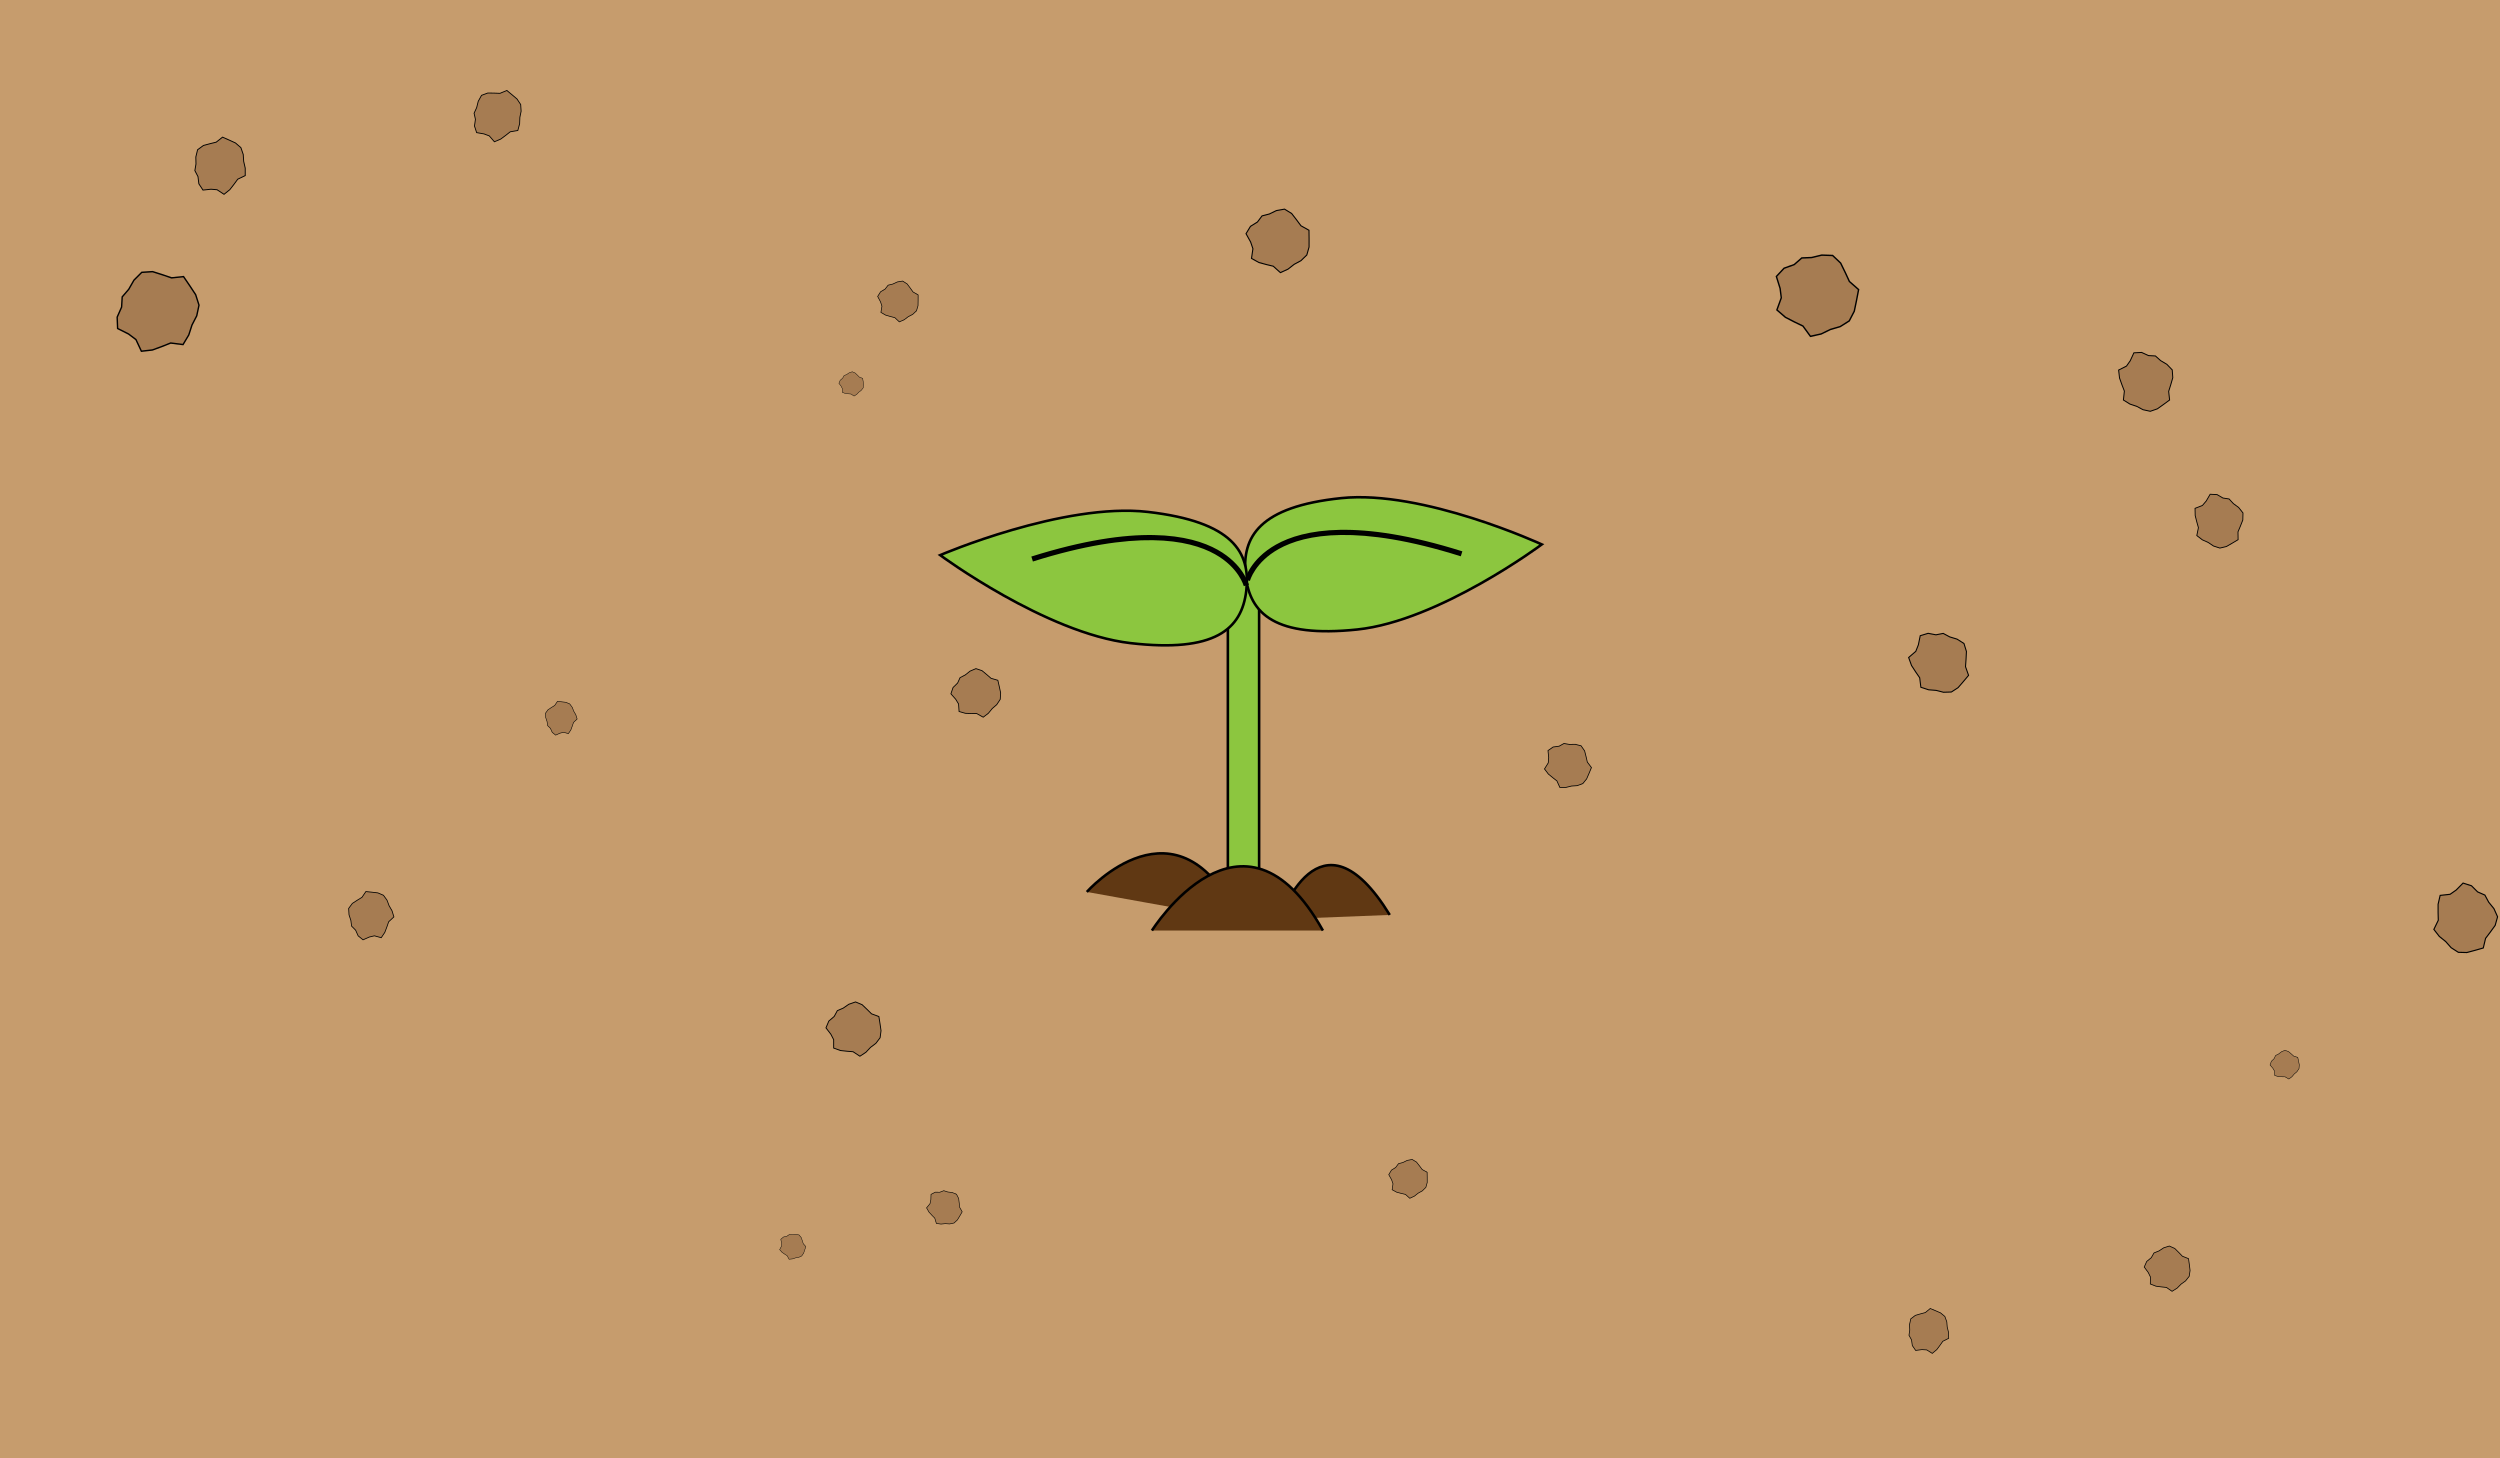 <?xml version="1.0" encoding="utf-8"?>
<!-- Generator: Adobe Illustrator 16.0.0, SVG Export Plug-In . SVG Version: 6.00 Build 0)  -->
<!DOCTYPE svg PUBLIC "-//W3C//DTD SVG 1.1//EN" "http://www.w3.org/Graphics/SVG/1.1/DTD/svg11.dtd">
<svg version="1.1" xmlns="http://www.w3.org/2000/svg" xmlns:xlink="http://www.w3.org/1999/xlink" x="0px" y="0px" width="960px"
	 height="560px" viewBox="0 0 960 560" enable-background="new 0 0 960 560" xml:space="preserve">
<symbol  id="New_Symbol" viewBox="-31 -29.159 62 58.318">
	<g>
		<polygon fill="#A67C52" points="30.072,-0.406 29.458,-7.932 25.12,-14.091 19.585,-18.604 14.799,-24.055 8.48,-28.566 
			0.792,-24.187 -5.77,-24.001 -12.971,-23.6 -20.527,-21.349 -20.975,-12.48 -24.313,-6.897 -30.004,-0.406 -27.264,6.942 
			-21.67,12.105 -18.565,18.406 -12.255,21.444 -6.413,25.798 0.792,28.625 8.069,26.09 13.772,21.317 18.792,16.931 26.967,14.438 
			28.606,6.872 		"/>
		<polygon fill="none" stroke="#000000" stroke-miterlimit="10" points="30.072,-0.406 29.458,-7.932 25.12,-14.091 19.585,-18.604 
			14.799,-24.055 8.48,-28.566 0.792,-24.187 -5.77,-24.001 -12.971,-23.6 -20.527,-21.349 -20.975,-12.48 -24.313,-6.897 
			-30.004,-0.406 -27.264,6.942 -21.67,12.105 -18.565,18.406 -12.255,21.444 -6.413,25.798 0.792,28.625 8.069,26.09 
			13.772,21.317 18.792,16.931 26.967,14.438 28.606,6.872 		"/>
	</g>
	<polygon display="none" fill="none" points="-31,29 31,29 31,-29 -31,-29 	"/>
</symbol>
<g id="Layer_1">
	<rect x="-9.5" y="-26.5" fill="#C69C6D" stroke="#000000" stroke-miterlimit="10" width="996" height="605"/>
	<path fill="#C69C6D" stroke="#000000" stroke-miterlimit="10" d="M407.573,251.825"/>
	<g>
		
			<use xlink:href="#New_Symbol"  width="62" height="58.318" x="-31" y="-29.159" transform="matrix(0.499 -0.216 -0.21 -0.514 60.051 119.46)" overflow="visible" opacity="0.651"/>
		
			<use xlink:href="#New_Symbol"  width="62" height="58.318" x="-31" y="-29.159" transform="matrix(0.208 -0.301 -0.292 -0.214 84.064 63.87)" overflow="visible" opacity="0.812"/>
		
			<use xlink:href="#New_Symbol"  width="62" height="58.318" x="-31" y="-29.159" transform="matrix(0.258 -0.215 -0.209 -0.265 190.685 44.366)" overflow="visible"/>
		
			<use xlink:href="#New_Symbol"  width="62" height="58.318" x="-31" y="-29.159" transform="matrix(0.258 0.059 0.057 -0.266 344.785 115.499)" overflow="visible" opacity="0.867"/>
		
			<use xlink:href="#New_Symbol"  width="62" height="58.318" x="-31" y="-29.159" transform="matrix(0.403 0.085 0.082 -0.415 490.597 92.119)" overflow="visible"/>
		
			<use xlink:href="#New_Symbol"  width="62" height="58.318" x="-31" y="-29.159" transform="matrix(0.498 0.222 0.216 -0.513 697.158 112.616)" overflow="visible" opacity="0.656"/>
		
			<use xlink:href="#New_Symbol"  width="62" height="58.318" x="-31" y="-29.159" transform="matrix(0.15 0.358 0.348 -0.154 824.058 146.168)" overflow="visible" opacity="0.99"/>
		
			<use xlink:href="#New_Symbol"  width="62" height="58.318" x="-31" y="-29.159" transform="matrix(0.104 0.334 0.324 -0.107 851.948 199.775)" overflow="visible"/>
		
			<use xlink:href="#New_Symbol"  width="62" height="58.318" x="-31" y="-29.159" transform="matrix(0.242 0.332 0.322 -0.249 744.757 253.977)" overflow="visible" opacity="0.991"/>
		
			<use xlink:href="#New_Symbol"  width="62" height="58.318" x="-31" y="-29.159" transform="matrix(0.247 0.181 0.176 -0.255 601.912 293.551)" overflow="visible" opacity="0.649"/>
		
			<use xlink:href="#New_Symbol"  width="62" height="58.318" x="-31" y="-29.159" transform="matrix(0.318 -0.006 -0.006 -0.327 374.682 266.115)" overflow="visible" opacity="0.965"/>
		
			<use xlink:href="#New_Symbol"  width="62" height="58.318" x="-31" y="-29.159" transform="matrix(0.158 0.009 0.009 -0.162 326.881 147.387)" overflow="visible" opacity="0.976"/>
		
			<use xlink:href="#New_Symbol"  width="62" height="58.318" x="-31" y="-29.159" transform="matrix(0.065 -0.21 -0.204 -0.067 215.246 275.967)" overflow="visible"/>
		
			<use xlink:href="#New_Symbol"  width="62" height="58.318" x="-31" y="-29.159" transform="matrix(0.095 -0.3 -0.291 -0.097 142.135 351.853)" overflow="visible"/>
		
			<use xlink:href="#New_Symbol"  width="62" height="58.318" x="-31" y="-29.159" transform="matrix(0.146 0.089 0.087 -0.151 304.244 478.475)" overflow="visible"/>
		
			<use xlink:href="#New_Symbol"  width="62" height="58.318" x="-31" y="-29.159" transform="matrix(0.352 0.018 0.018 -0.362 327.738 395.094)" overflow="visible" opacity="0.715"/>
		
			<use xlink:href="#New_Symbol"  width="62" height="58.318" x="-31" y="-29.159" transform="matrix(0.169 0.163 0.158 -0.174 362.644 463.452)" overflow="visible" opacity="0.963"/>
		
			<use xlink:href="#New_Symbol"  width="62" height="58.318" x="-31" y="-29.159" transform="matrix(0.246 0.05 0.049 -0.254 540.679 452.464)" overflow="visible" opacity="0.423"/>
		
			<use xlink:href="#New_Symbol"  width="62" height="58.318" x="-31" y="-29.159" transform="matrix(0.159 -0.24 -0.233 -0.163 740.289 511.294)" overflow="visible"/>
		
			<use xlink:href="#New_Symbol"  width="62" height="58.318" x="-31" y="-29.159" transform="matrix(0.293 0.022 0.021 -0.301 832.186 487.078)" overflow="visible" opacity="0.815"/>
		
			<use xlink:href="#New_Symbol"  width="62" height="58.318" x="-31" y="-29.159" transform="matrix(0.187 -0.001 -0.001 -0.193 877.308 408.844)" overflow="visible" opacity="0.738"/>
		
			<use xlink:href="#New_Symbol"  width="62" height="58.318" x="-31" y="-29.159" transform="matrix(0.024 0.444 0.431 -0.025 946.711 352.413)" overflow="visible" opacity="0.537"/>
	</g>
</g>
<g id="Layer_2">
	<g>
		<rect x="471.5" y="221.5" fill="#8CC63F" stroke="#000000" stroke-miterlimit="10" width="12" height="121"/>
		<path fill="#603813" stroke="#000000" stroke-miterlimit="10" d="M491.334,353c0,0,15.333-45.667,42.333-1.667"/>
		<path fill="#8CC63F" stroke="#000000" stroke-miterlimit="10" d="M478.339,220.943c1.551,14.831,11.46,24.068,42.861,20.785
			c31.401-3.283,70.853-32.674,70.853-32.674s-45.65-21.054-77.051-17.771C483.6,194.566,476.788,206.112,478.339,220.943z"/>
		<path fill="#8CC63F" stroke="#000000" stroke-miterlimit="10" d="M478.572,226.825c-1.721,14.813-12.044,23.899-44.503,20.129
			c-32.458-3.771-73.039-33.783-73.039-33.783s47.391-20.354,79.849-16.584C473.338,200.357,480.293,212.014,478.572,226.825z"/>
		<g>
			<path d="M477.603,225.067c-0.019-0.07-1.894-7.134-11.077-12.258c-10.045-5.603-30.323-9.665-69.891,2.812l-0.602-1.907
				c40.337-12.72,61.179-8.435,71.56-2.599c9.91,5.57,11.873,13.152,11.952,13.472L477.603,225.067z"/>
		</g>
		<g>
			<path d="M479.974,223.067c0.019-0.07,1.894-7.134,11.077-12.258c10.045-5.603,30.323-9.665,69.891,2.812l0.602-1.907
				c-40.337-12.72-61.179-8.435-71.559-2.599c-9.91,5.57-11.873,13.152-11.952,13.472L479.974,223.067z"/>
		</g>
		<path fill="#603813" stroke="#000000" stroke-miterlimit="10" d="M417.333,342.5c0,0,35-39.5,58.333,10.5"/>
		<path fill="#603813" stroke="#000000" stroke-miterlimit="10" d="M442.333,357.333c0,0,34.823-55.5,65.667,0"/>
	</g>
</g>
</svg>
